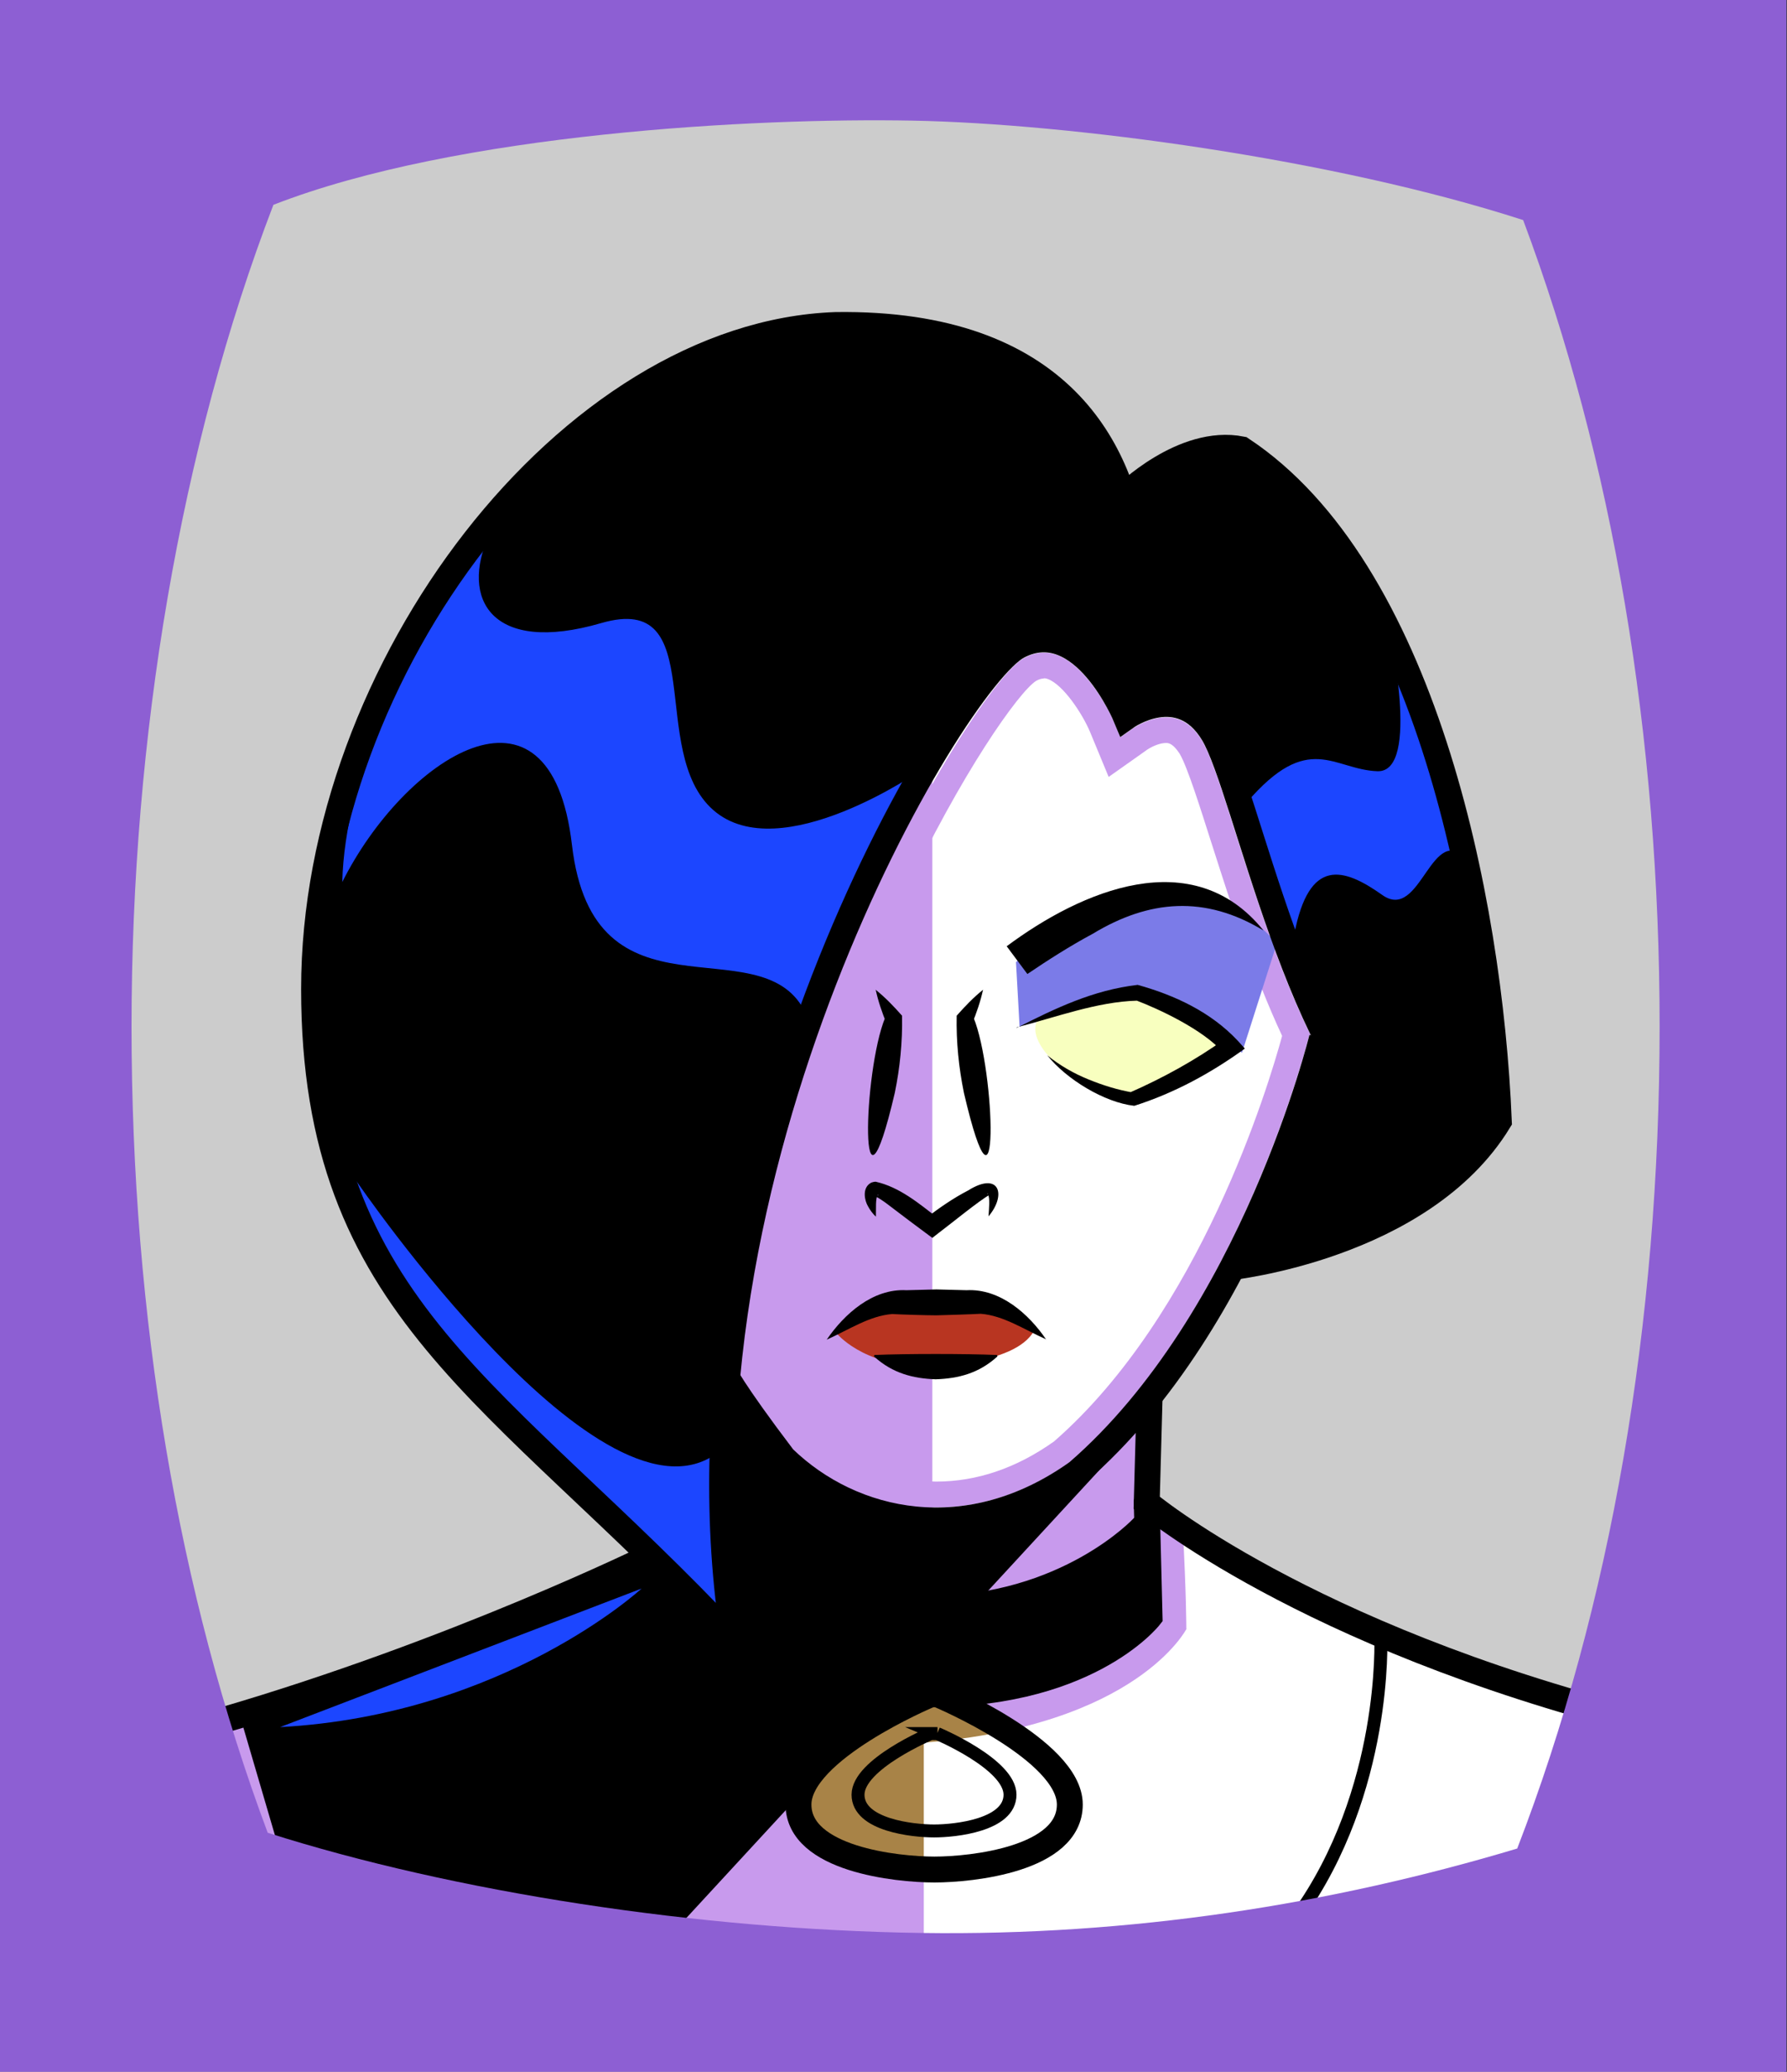 <svg id="Capa_2" xmlns="http://www.w3.org/2000/svg" xmlns:xlink="http://www.w3.org/1999/xlink" viewBox="0 0 69.02 80">
<rect x="0" y="0" width="69.02" height="80" fill="#333333" stroke="none"/>
<defs >
<style >
.cls-1{fill:#c89aed;}.cls-2{fill:#fff;}.cls-3{fill:#f8ffbf;}.cls-4{fill:#7b7be8;}.cls-5{fill:#a88347;}.cls-6{fill:#782ab5;}.cls-7,.cls-8,.cls-9,.cls-10,.cls-11,.cls-12{fill:none;}.cls-7,.cls-8,.cls-10{stroke:#000;stroke-miterlimit:10;}.cls-8,.cls-9,.cls-10{stroke-linecap:round;}.cls-13{fill:#1c46ff;}.cls-9{stroke:#deb778;stroke-dasharray:0 0 0 4.06;stroke-linejoin:round;}.cls-10{stroke-width:.5px;}.cls-14{fill:#deb778;}.cls-15{fill:url(#USGS_19_Inundación_de_tierra_2);}.cls-12{stroke:#1d1d1b;stroke-dasharray:0 0 2 2;stroke-width:.3px;}.cls-16{fill:#fcf0c5;}.cls-17{fill:#b83521;}
</style>
<pattern id="USGS_19_Inundación_de_tierra_2" x="0" y="0" width="72" height="72" patternTransform="translate(123.52 -16999) rotate(-90)" patternUnits="userSpaceOnUse" viewBox="0 0 72 72">
<g >
<rect class="cls-11" width="72" height="72">
</rect>
<g >
<line class="cls-12" x1="71" y1="71" x2="144.44" y2="71">
</line>
<line class="cls-12" x1="71" y1="67" x2="144.44" y2="67">
</line>
<line class="cls-12" x1="71" y1="63" x2="144.44" y2="63">
</line>
<line class="cls-12" x1="71" y1="59" x2="144.44" y2="59">
</line>
<line class="cls-12" x1="71" y1="55" x2="144.44" y2="55">
</line>
<line class="cls-12" x1="71" y1="51" x2="144.44" y2="51">
</line>
<line class="cls-12" x1="71" y1="47" x2="144.44" y2="47">
</line>
<line class="cls-12" x1="71" y1="43" x2="144.44" y2="43">
</line>
<line class="cls-12" x1="71" y1="39" x2="144.44" y2="39">
</line>
<line class="cls-12" x1="71" y1="35" x2="144.44" y2="35">
</line>
<line class="cls-12" x1="71" y1="31" x2="144.44" y2="31">
</line>
<line class="cls-12" x1="71" y1="27" x2="144.44" y2="27">
</line>
<line class="cls-12" x1="71" y1="23" x2="144.44" y2="23">
</line>
<line class="cls-12" x1="71" y1="19" x2="144.44" y2="19">
</line>
<line class="cls-12" x1="71" y1="15" x2="144.44" y2="15">
</line>
<line class="cls-12" x1="71" y1="11" x2="144.44" y2="11">
</line>
<line class="cls-12" x1="71" y1="7" x2="144.44" y2="7">
</line>
<line class="cls-12" x1="71" y1="3" x2="144.44" y2="3">
</line>
</g>


<g >
<line class="cls-12" x1="-1" y1="71" x2="72.44" y2="71">
</line>
<line class="cls-12" x1="-1" y1="67" x2="72.44" y2="67">
</line>
<line class="cls-12" x1="-1" y1="63" x2="72.44" y2="63">
</line>
<line class="cls-12" x1="-1" y1="59" x2="72.44" y2="59">
</line>
<line class="cls-12" x1="-1" y1="55" x2="72.44" y2="55">
</line>
<line class="cls-12" x1="-1" y1="51" x2="72.44" y2="51">
</line>
<line class="cls-12" x1="-1" y1="47" x2="72.44" y2="47">
</line>
<line class="cls-12" x1="-1" y1="43" x2="72.44" y2="43">
</line>
<line class="cls-12" x1="-1" y1="39" x2="72.44" y2="39">
</line>
<line class="cls-12" x1="-1" y1="35" x2="72.44" y2="35">
</line>
<line class="cls-12" x1="-1" y1="31" x2="72.44" y2="31">
</line>
<line class="cls-12" x1="-1" y1="27" x2="72.44" y2="27">
</line>
<line class="cls-12" x1="-1" y1="23" x2="72.44" y2="23">
</line>
<line class="cls-12" x1="-1" y1="19" x2="72.44" y2="19">
</line>
<line class="cls-12" x1="-1" y1="15" x2="72.44" y2="15">
</line>
<line class="cls-12" x1="-1" y1="11" x2="72.44" y2="11">
</line>
<line class="cls-12" x1="-1" y1="7" x2="72.44" y2="7">
</line>
<line class="cls-12" x1="-1" y1="3" x2="72.44" y2="3">
</line>
<line class="cls-12" x1="1.04" y1="69" x2="74.48" y2="69">
</line>
<line class="cls-12" x1="1.04" y1="65" x2="74.48" y2="65">
</line>
<line class="cls-12" x1="1.04" y1="61" x2="74.48" y2="61">
</line>
<line class="cls-12" x1="1.04" y1="57" x2="74.48" y2="57">
</line>
<line class="cls-12" x1="1.04" y1="53" x2="74.48" y2="53">
</line>
<line class="cls-12" x1="1.04" y1="49" x2="74.48" y2="49">
</line>
<line class="cls-12" x1="1.04" y1="45" x2="74.48" y2="45">
</line>
<line class="cls-12" x1="1.04" y1="41" x2="74.48" y2="41">
</line>
<line class="cls-12" x1="1.04" y1="37" x2="74.48" y2="37">
</line>
<line class="cls-12" x1="1.04" y1="33" x2="74.48" y2="33">
</line>
<line class="cls-12" x1="1.04" y1="29" x2="74.48" y2="29">
</line>
<line class="cls-12" x1="1.04" y1="25" x2="74.48" y2="25">
</line>
<line class="cls-12" x1="1.04" y1="21" x2="74.48" y2="21">
</line>
<line class="cls-12" x1="1.04" y1="17" x2="74.48" y2="17">
</line>
<line class="cls-12" x1="1.04" y1="13" x2="74.48" y2="13">
</line>
<line class="cls-12" x1="1.04" y1="9" x2="74.48" y2="9">
</line>
<line class="cls-12" x1="1.04" y1="5" x2="74.48" y2="5">
</line>
<line class="cls-12" x1="1.04" y1="1" x2="74.48" y2="1">
</line>
</g>


<g >
<line class="cls-12" x1="-73" y1="71" x2=".44" y2="71">
</line>
<line class="cls-12" x1="-73" y1="67" x2=".44" y2="67">
</line>
<line class="cls-12" x1="-73" y1="63" x2=".44" y2="63">
</line>
<line class="cls-12" x1="-73" y1="59" x2=".44" y2="59">
</line>
<line class="cls-12" x1="-73" y1="55" x2=".44" y2="55">
</line>
<line class="cls-12" x1="-73" y1="51" x2=".44" y2="51">
</line>
<line class="cls-12" x1="-73" y1="47" x2=".44" y2="47">
</line>
<line class="cls-12" x1="-73" y1="43" x2=".44" y2="43">
</line>
<line class="cls-12" x1="-73" y1="39" x2=".44" y2="39">
</line>
<line class="cls-12" x1="-73" y1="35" x2=".44" y2="35">
</line>
<line class="cls-12" x1="-73" y1="31" x2=".44" y2="31">
</line>
<line class="cls-12" x1="-73" y1="27" x2=".44" y2="27">
</line>
<line class="cls-12" x1="-73" y1="23" x2=".44" y2="23">
</line>
<line class="cls-12" x1="-73" y1="19" x2=".44" y2="19">
</line>
<line class="cls-12" x1="-73" y1="15" x2=".44" y2="15">
</line>
<line class="cls-12" x1="-73" y1="11" x2=".44" y2="11">
</line>
<line class="cls-12" x1="-73" y1="7" x2=".44" y2="7">
</line>
<line class="cls-12" x1="-73" y1="3" x2=".44" y2="3">
</line>
<line class="cls-12" x1="-70.96" y1="69" x2="2.48" y2="69">
</line>
<line class="cls-12" x1="-70.96" y1="65" x2="2.48" y2="65">
</line>
<line class="cls-12" x1="-70.96" y1="61" x2="2.48" y2="61">
</line>
<line class="cls-12" x1="-70.96" y1="57" x2="2.48" y2="57">
</line>
<line class="cls-12" x1="-70.96" y1="53" x2="2.48" y2="53">
</line>
<line class="cls-12" x1="-70.96" y1="49" x2="2.48" y2="49">
</line>
<line class="cls-12" x1="-70.96" y1="45" x2="2.48" y2="45">
</line>
<line class="cls-12" x1="-70.96" y1="41" x2="2.48" y2="41">
</line>
<line class="cls-12" x1="-70.96" y1="37" x2="2.48" y2="37">
</line>
<line class="cls-12" x1="-70.96" y1="33" x2="2.48" y2="33">
</line>
<line class="cls-12" x1="-70.96" y1="29" x2="2.48" y2="29">
</line>
<line class="cls-12" x1="-70.96" y1="25" x2="2.48" y2="25">
</line>
<line class="cls-12" x1="-70.96" y1="21" x2="2.48" y2="21">
</line>
<line class="cls-12" x1="-70.96" y1="17" x2="2.48" y2="17">
</line>
<line class="cls-12" x1="-70.96" y1="13" x2="2.48" y2="13">
</line>
<line class="cls-12" x1="-70.96" y1="9" x2="2.48" y2="9">
</line>
<line class="cls-12" x1="-70.96" y1="5" x2="2.48" y2="5">
</line>
<line class="cls-12" x1="-70.96" y1="1" x2="2.48" y2="1">
</line>
</g>


</g>


</pattern>
</defs>
  <path
     style="opacity:1;vector-effect:none;fill:#cccccc;fill-opacity:1;fill-rule:nonzero;stroke:none;stroke-width:4.495;stroke-linecap:butt;stroke-linejoin:miter;stroke-miterlimit:4;stroke-dasharray:none;stroke-dashoffset:0;stroke-opacity:1"
     d="M -0.08,0.361 V 80.361 H 68.92 V 0.361 Z"
     id="rect4304"/>

<g >


<g >
<path class="cls-1" d="M63.76,66.21c-2.8,6.98-4.19,8.38-4.19,8.38,0,0-31.31,7.44-50.98-2.1-.93-4.77-.7-6.17-.7-6.17,0,0,9.75-2.2,16.85-6.38,0-.01,.02-.01,.03-.02,0,0-2.18-2.04-4.58-4.5-.15-.16-.3-.31-.45-.47-1.58-1.63-3.2-3.4-4.31-4.85-.5-.64-.89-1.22-1.14-1.7-1.74-3.38-2.67-11.87-1.04-18.27,1.63-6.4,8.49-15.95,17.45-17.46,9.08-1.51,11.88,4.42,12.69,6.4,3.49-1.86,4.54-2.1,4.54-2.1,0,0,5.82,5.24,8.15,13.74,2.09,9.66,1.63,12.68,1.63,12.68,0,0-3.26,4.54-9.78,5.59-.03,.05-.06,.1-.09,.15-2.05,3.5-3.29,4.97-3.29,4.97v3.96s7.69,6.17,19.21,8.15Z">
</path>
<path class="cls-2" d="M36.01,58.89V29.46s1.76-4.66,3.78-4.79,3.47,3.09,3.47,3.09c0,0,1.64-1.2,3.28,.13s3.34,9.89,4.54,12.1c-3.84,11.47-8.07,18.28-15.06,18.91Z">
</path>
<path d="M57.71,43.39s-3.26,4.54-9.78,5.59c-.03,.05-.06,.1-.09,.15-.21,.02-.33,.02-.33,.02,0,0,3.37-6.41,3.37-9.34-3.04-8.36-3.69-12.49-5.1-12.49-1.63,0-2.39,.22-2.39,.22,0,0-1.74-3.8-3.91-2.82-2.39,1.19-7.28,9.45-9.67,18.02-2.39,8.58-2.17,17.49-1.84,20.2,0,0-1.33-1.2-3.23-3-1.33-1.27-2.94-2.85-4.55-4.52-.15-.16-.3-.31-.45-.47-1.54-1.61-3.05-3.28-4.31-4.85-.5-.64-.89-1.22-1.14-1.7-1.74-3.38-2.67-11.87-1.04-18.27,1.63-6.4,8.49-15.95,17.45-17.46,9.08-1.51,11.88,4.42,12.69,6.4,3.49-1.86,4.54-2.1,4.54-2.1,0,0,5.82,5.24,8.15,13.74,2.09,9.66,1.63,12.68,1.63,12.68Z">
</path>
<path d="M28.36,59.58s2.99,2.22,7.95,2.39,7.95-2.91,7.95-2.91l.17,3.51s-3.42,3.25-8.89,2.99c-4.53-.6-7.1-2.14-7.1-2.14l-.09-3.85Z">
</path>
<path class="cls-5" d="M36.3,65.46s-5.09,1.56-5.51,4.08,2.31,2.94,5.66,2.73,5.45-1.19,4.89-3.01-5.05-3.8-5.05-3.8Z">
</path>
<path class="cls-3" d="M40.06,39.41s2.49-1.05,3.93-1.02c2.33,.89,3.4,2.12,3.4,2.12,0,0-1.59,1.49-3.82,1.88-2.67-.65-3.91-2.21-3.51-2.98Z">
</path>
<path class="cls-1" d="M40.32,26.19c.05,0,.1,.01,.15,.03,.6,.22,1.34,1.35,1.63,2.04l.24,.58,.48,1.16,1.02-.72,.48-.34h0c.25-.16,.52-.25,.71-.25,.04,0,.07,0,.1,.01,.17,.04,.33,.25,.43,.4,.31,.52,.84,2.23,1.24,3.48l.02,.06c.71,2.22,1.58,4.96,2.7,7.36-.52,1.91-3.17,10.74-8.81,15.66-1.45,1.03-2.98,1.55-4.55,1.55-1.76,0-3.49-.68-4.76-1.87-.98-1.29-1.5-2.05-1.77-2.46,1.46-14,9.05-25.74,10.39-26.59,.11-.06,.21-.09,.3-.09m0-1c-.26,0-.51,.07-.77,.21-1.62,.84-9.56,13.34-10.95,27.71,.26,.43,.84,1.29,2.05,2.89,1.36,1.3,3.32,2.2,5.51,2.2,1.65,0,3.43-.51,5.17-1.76,6.54-5.66,9.21-16.37,9.24-16.48h.05c-1.19-2.44-2.1-5.3-2.86-7.68-.52-1.66-.98-3.1-1.33-3.69-.3-.49-.66-.78-1.08-.87-.1-.02-.21-.03-.31-.03-.66,0-1.25,.41-1.26,.41l-.51,.36-.24-.58c-.24-.58-1.12-2.2-2.21-2.6-.17-.06-.33-.09-.5-.09h0Z">
</path>
<path class="cls-4" d="M39.24,37.15s3.32-2.75,6.31-2.47c2.99,.33,3.75,1.8,3.75,1.8l-1.33,4.17-1.47-1s-1.75-1.23-3.04-1.23c-2.66,.38-4.08,1.23-4.08,1.23l-.14-2.51Z">
</path>
<path class="cls-2" d="M45.83,62.89s-1.89,3.74-10.15,4.4v7.87l23.6-1.8,2.05-7.27s-10.86-4.36-15.65-7.1c.14,2.52,.14,3.9,.14,3.9Z">
</path>
<path d="M44.33,54.74l-18.42,19.97-15.02-2.92-1.61-5.49,15.8-6.02,2.98,2.27,.12-3.16,.12-5.54s2.03,3.46,3.7,3.99,6.68,2.15,12.34-3.1Z">
</path>
<path class="cls-13" d="M35.59,29.73s-5.46,3.81-8.04,1.55-.1-8.45-4.33-7.22-5.46-.93-4.33-3.4c-3.3,4.02-5.57,9.38-5.67,13.4,2.37-4.74,8.04-8.56,8.87-1.44s7.22,3.09,8.97,6.39c2.37-6.08,4.54-9.28,4.54-9.28Z">
</path>
<path class="cls-13" d="M48.16,30.97l1.83,5.1c.57-2.96,1.89-2.58,3.4-1.51s1.89-2.96,3.34-1.32c-.76-4.47-3.09-9.01-3.09-9.01,0,0,1.26,5.61-.44,5.55s-2.65-1.58-5.04,1.2Z">
</path>
<path class="cls-13" d="M13.77,45.61s9.58,14.03,14.03,10.42c-.17,5.71,.17,6.91,.17,6.91,0,0-14.03-11.45-14.2-17.33Z">
</path>
<path class="cls-17" d="M32.3,51.47s1.01,1.27,3.37,1.27c0,0,3.51,.05,4.28-1.37-1.59-1.04-2.63-.99-2.63-.99h-3.35l-1.67,1.09Z">
</path>
<path class="cls-8" d="M43.85,21.37c-.48-3.94-2.86-8.94-11.57-8.82-10.26,.36-20.15,13.24-20.15,25.64s7.15,15.5,16.22,25.16c-2.86-18.13,8.47-37.09,10.97-38.4s4.17,2.74,4.17,2.74c0,0,2.09-1.49,3.37,.64s3.31,13.02,7.58,15.9">
</path>
<path class="cls-7" d="M43.43,19.16s2.26-2.26,4.52-1.81c6.96,4.61,9.58,17.26,9.94,25.94-2.98,4.88-10.42,5.65-10.42,5.65">
</path>
<path class="cls-7" d="M51.06,40.08s-2.66,10.9-9.44,16.77c-4.22,3.02-8.71,2.02-11.36-.55-2.02-2.66-2.32-3.34-2.32-3.34">
</path>
<path class="cls-8" d="M25.05,60.14s-7.46,3.66-16.46,6.29">
</path>
<path class="cls-8" d="M44.4,54l-.11,4.03s6.07,5.12,19.02,8.41">
</path>
<path class="cls-8" d="M44.29,58.02l.11,4.41s-2.48,3.18-9.08,2.98c-4.76-.15-6.8-2.38-6.8-2.38">
</path>
<path class="cls-8" d="M28.05,59.22s3.31,2.91,7.79,2.91c5.38,0,8.29-3.14,8.29-3.14">
</path>
<path class="cls-8" d="M36.3,65.46s5.02,2.11,5.02,4.22-3.78,2.51-5.23,2.51-5.25-.4-5.25-2.51,5.02-4.22,5.02-4.22">
</path>
<path class="cls-10" d="M36.2,66.94s2.81,1.18,2.81,2.36-2.12,1.4-2.93,1.4-2.94-.22-2.94-1.4,2.81-2.36,2.81-2.36h.26Z">
</path>
<path class="cls-10" d="M18.71,63.24s-.26,5.92,3.22,10.75">
</path>
<path class="cls-10" d="M53.33,63.24s.26,5.92-3.22,10.75">
</path>
<path d="M38.18,46.97c.02-.32,.06-.69-.02-.86,0-.04-.08-.01,.06,.03-.34,.17-1.64,1.23-1.98,1.48,0,0-.23,.18-.23,.18-.58-.43-1.17-.87-1.73-1.3-.14-.11-.36-.25-.47-.31,.19-.06,.08-.07,.09-.05-.09,.14-.06,.52-.07,.84-.13-.12-.23-.26-.31-.41-.13-.22-.22-.68,.09-.88,.07-.05,.19-.06,.21-.06,.93,.21,1.67,.84,2.4,1.4,.03,.01-.46,0-.45,0,.51-.39,1.04-.76,1.62-1.06,1.21-.76,1.5,.17,.78,1.01h0Z">
</path>
<path d="M40.41,51.72c-.87-.39-1.65-.92-2.53-.99-.33,.02-1.35,.05-1.71,.06-.36,0-1.38-.03-1.71-.05-.88,.07-1.66,.6-2.53,.99,.67-.98,1.77-1.98,3.08-1.91,0,0,1.16-.03,1.16-.03l1.16,.03c1.3-.07,2.41,.92,3.08,1.91h0Z">
</path>
<path d="M33.8,52.32c1.17-.05,3.51-.05,4.68,0,.04,0,.06,.05,.03,.07-.71,.64-1.49,.84-2.37,.87-.87-.03-1.66-.23-2.37-.87-.03-.02,0-.08,.03-.07h0Z">
</path>
<path d="M33.81,38.21c.39,.31,.72,.66,1.03,1.01,.02,1.01-.08,2.01-.28,2.98-1.4,5.98-1.23-.84-.37-2.91,0,0,.05,.23,.05,.23-.17-.42-.32-.85-.42-1.31h0Z">
</path>
<path d="M37.97,38.21c-.1,.46-.25,.89-.42,1.31l.05-.23c.85,2.06,1.03,8.9-.37,2.91-.2-.98-.3-1.97-.28-2.98,.32-.36,.64-.7,1.03-1.01h0Z">
</path>
<path d="M38.88,36.54c2.89-2.15,7.19-4,9.92-.61-2.26-1.37-4.42-1.19-6.6,.13-.86,.46-1.72,1.01-2.52,1.55l-.79-1.06h0Z">
</path>
<path d="M39.27,39.69c1.5-.76,2.95-1.46,4.67-1.66,1.44,.4,2.83,1.05,3.87,2.16,0,0,.27,.3,.27,.3-1.31,.95-2.73,1.72-4.27,2.21-1.16-.13-2.63-1.03-3.36-1.95,.48,.39,1.02,.7,1.59,.93,.56,.23,1.14,.41,1.74,.51h-.15c1.28-.56,2.55-1.26,3.68-2.07,0,0-.06,.53-.06,.53-.79-.91-2.55-1.71-3.34-2.01-1.53,.04-3.13,.64-4.64,1.03h0Z">
</path>
<path class="cls-13" d="M10.82,66.69l13.96-5.35s-5.29,4.88-13.96,5.35Z">
</path>
</g>




</g>



  <path
     style="opacity:1;vector-effect:none;fill:#8d5fd3;fill-opacity:1;fill-rule:nonzero;stroke:none;stroke-width:2.358;stroke-linecap:butt;stroke-linejoin:miter;stroke-miterlimit:4;stroke-dasharray:none;stroke-dashoffset:0;stroke-opacity:0.442"
     d="M 0,1.2e-7 V 80 H 69 V 1.2e-7 Z M 35.24,4.658 c 6.068,0.112 16.27,1.47 23.59,3.84 3.46,9.24 5.27,19.951 5.27,31.141 0,11.47 -1.89,22.39 -5.5,31.74 -7.2,2.16 -14.94,3.377 -23.02,3.26 -8.58,-0.124 -18.036,-1.573 -25.24,-3.869 -3.45,-9.22 -5.26,-19.931 -5.26,-31.131 0,-11.2 1.89,-22.38 5.48,-31.73 C 17.683,5.134 29.173,4.546 35.24,4.658 Z"
     id="rect4304" />


</svg>
